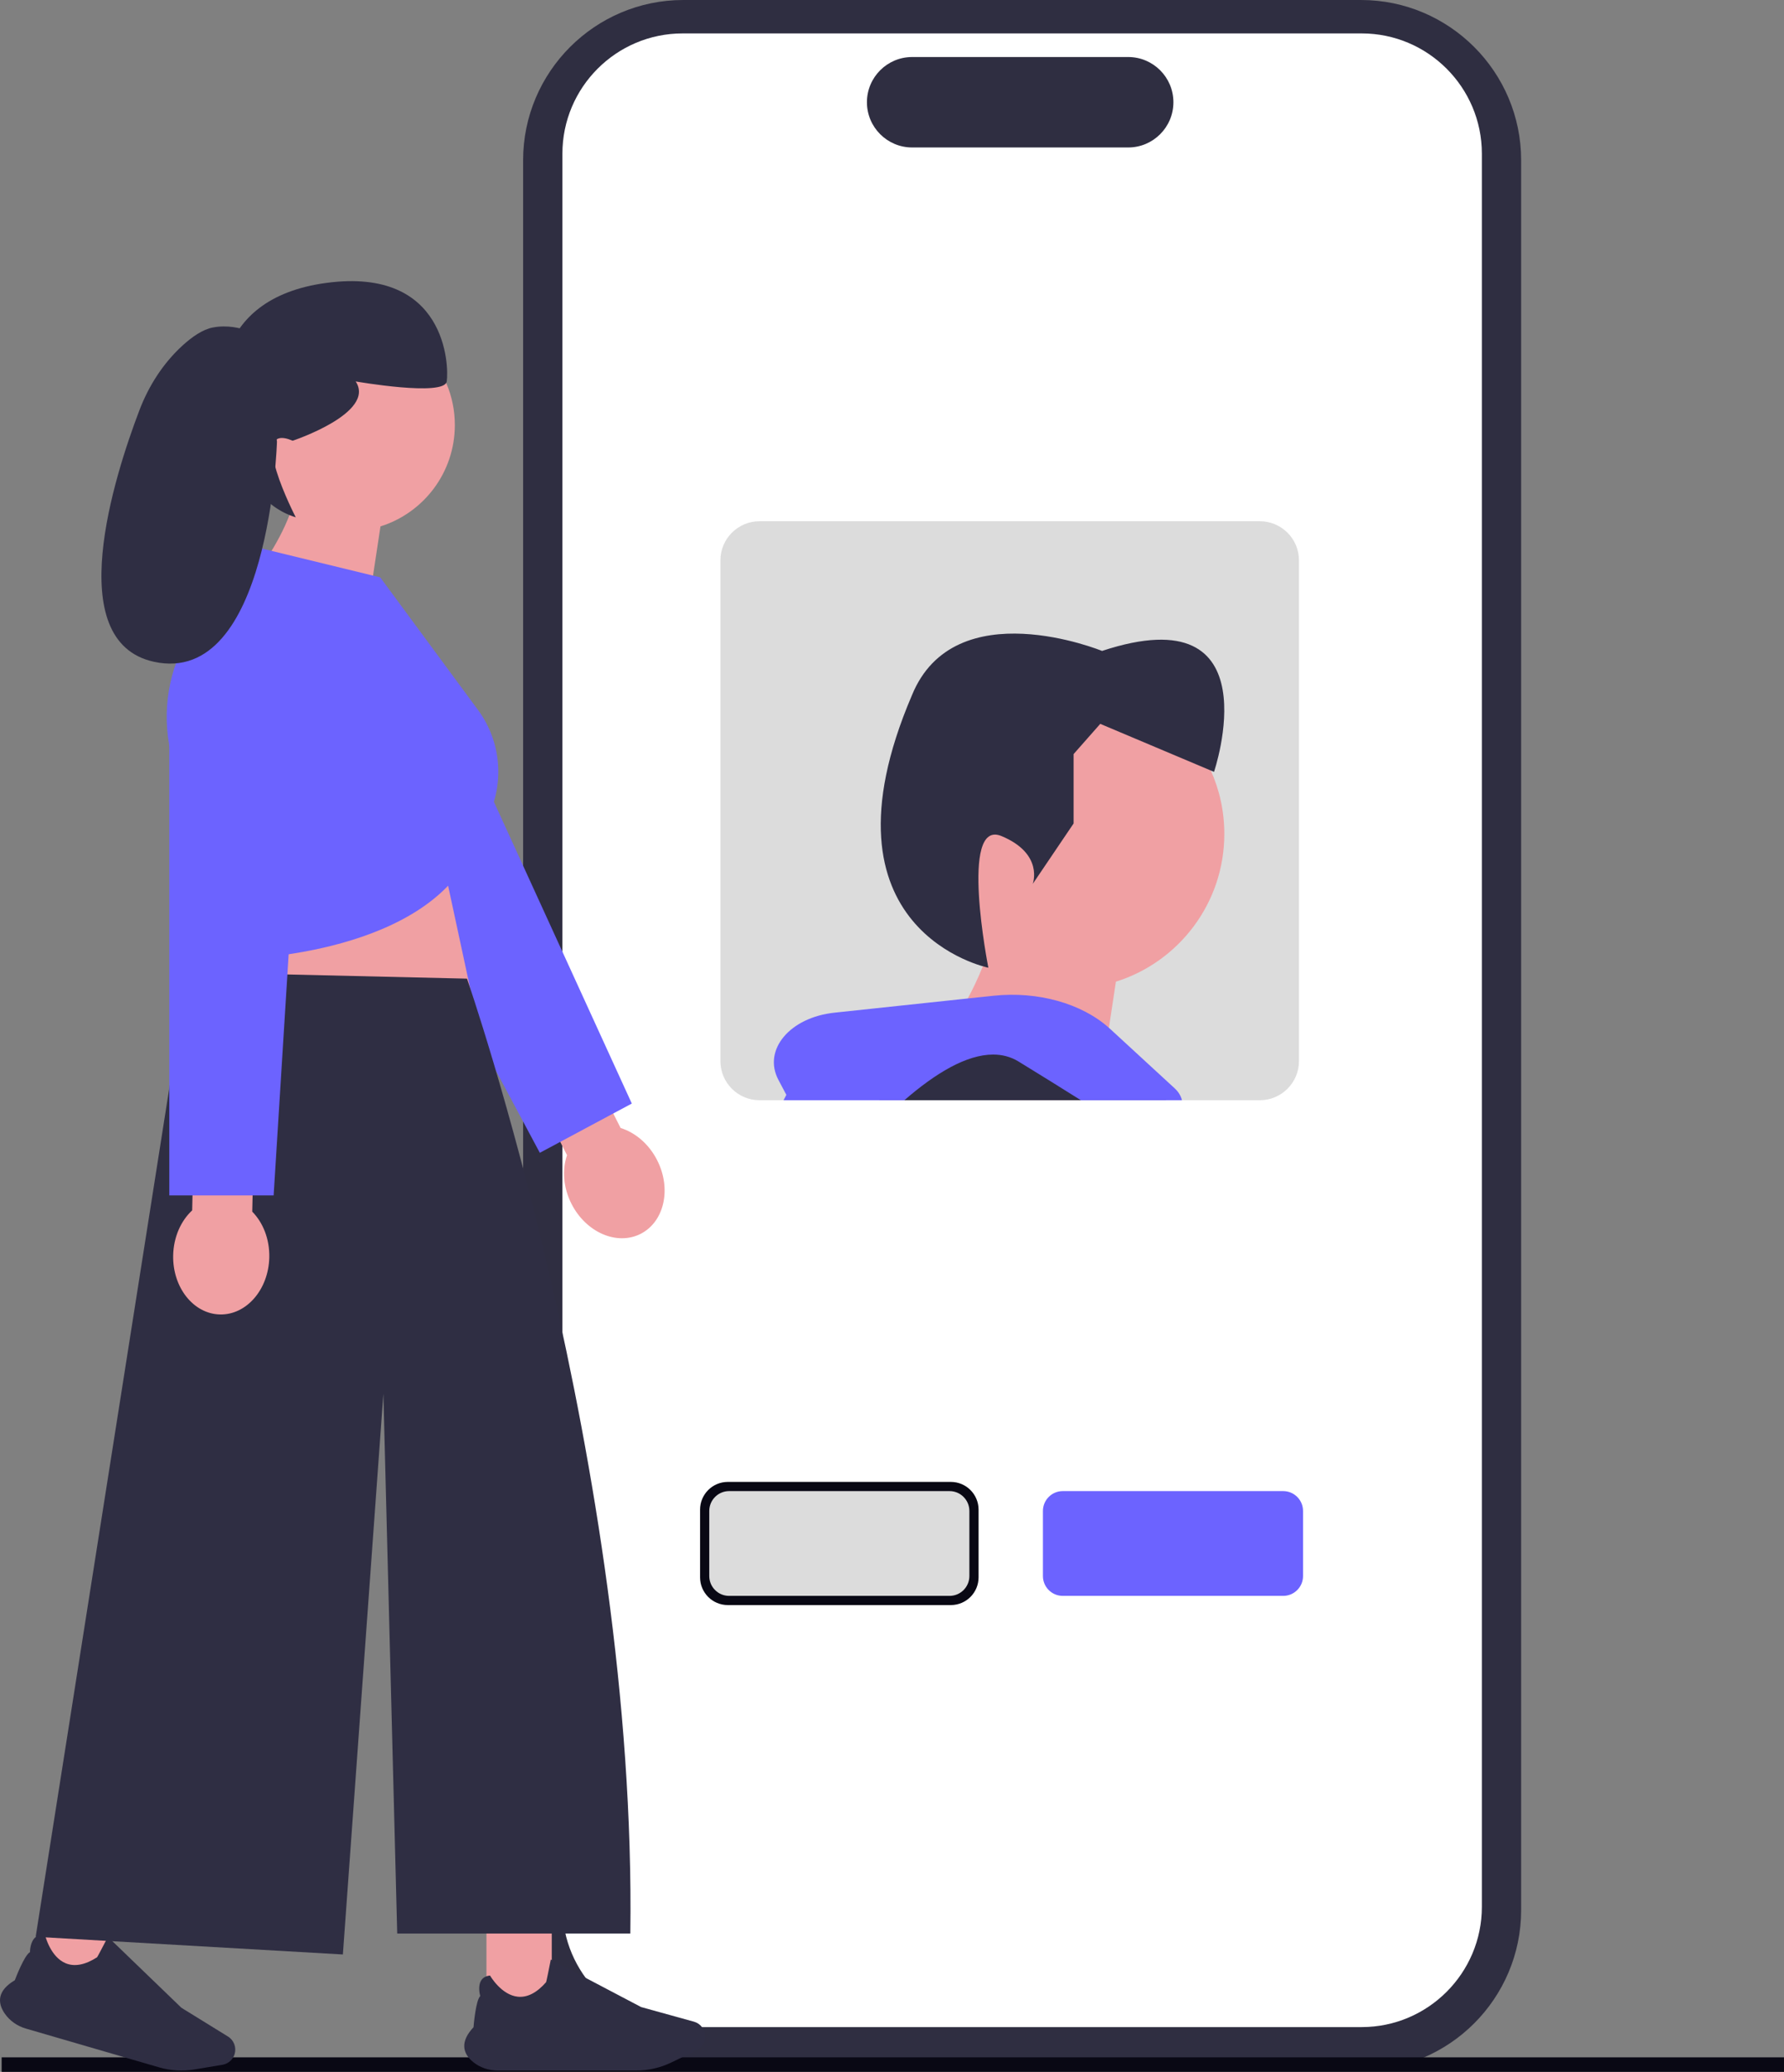 <svg width="112" height="130" viewBox="0 0 112 130" fill="none" xmlns="http://www.w3.org/2000/svg">
<rect x="0" y="0" width="112" height="130" fill="#808080" stroke="none"/>
<g clip-path="url(#clip0_25_1470)">
<path d="M85.444 129.906H42.896C37.352 129.906 32.841 125.394 32.841 119.849V10.057C32.841 4.511 37.352 0 42.896 0H85.444C90.988 0 95.498 4.511 95.498 10.057V119.849C95.498 125.394 90.988 129.906 85.444 129.906Z" fill="#2F2E41"/>
<path d="M85.487 127.192H42.852C38.692 127.192 35.308 123.806 35.308 119.646V9.643C35.308 5.482 38.692 2.097 42.852 2.097H85.487C89.647 2.097 93.032 5.482 93.032 9.643V119.646C93.032 123.806 89.647 127.192 85.487 127.192Z" fill="white"/>
<path d="M70.831 9.253H57.263C55.699 9.253 54.426 7.98 54.426 6.415C54.426 4.85 55.699 3.578 57.263 3.578H70.831C72.395 3.578 73.667 4.85 73.667 6.415C73.667 7.98 72.395 9.253 70.831 9.253Z" fill="#2F2E41"/>
<path d="M112 129.84H0.103" stroke="#090814" stroke-width="1.5" stroke-miterlimit="10"/>
<path d="M80.642 93.734H66.638C66.091 93.734 65.648 94.178 65.648 94.725V98.971C65.648 99.518 66.091 99.962 66.638 99.962H80.642C81.189 99.962 81.632 99.518 81.632 98.971V94.725C81.632 94.178 81.189 93.734 80.642 93.734Z" fill="white"/>
<path d="M80.561 100.135H66.719C66.033 100.135 65.475 99.577 65.475 98.891V94.806C65.475 94.12 66.033 93.561 66.719 93.561H80.561C81.247 93.561 81.805 94.12 81.805 94.806V98.891C81.805 99.577 81.247 100.135 80.561 100.135Z" fill="#6C63FF"/>
<path d="M59.695 93.734H45.691C45.144 93.734 44.701 94.178 44.701 94.725V98.971C44.701 99.518 45.144 99.962 45.691 99.962H59.695C60.242 99.962 60.685 99.518 60.685 98.971V94.725C60.685 94.178 60.242 93.734 59.695 93.734Z" fill="white" stroke="#090814" stroke-width="1.5" stroke-miterlimit="10"/>
<path d="M59.614 100.135H45.772C45.086 100.135 44.528 99.577 44.528 98.891V94.806C44.528 94.12 45.086 93.561 45.772 93.561H59.614C60.3 93.561 60.858 94.12 60.858 94.806V98.891C60.858 99.577 60.3 100.135 59.614 100.135Z" fill="#DCDCDC"/>
<path d="M79.09 32.705H47.687C46.328 32.705 45.227 33.806 45.227 35.165V66.575C45.227 67.934 46.328 69.035 47.687 69.035H79.09C80.448 69.035 81.55 67.934 81.55 66.575V35.165C81.55 33.806 80.448 32.705 79.09 32.705Z" fill="#DCDCDC"/>
<path d="M76.863 52.324C76.863 56.675 74.001 60.358 70.057 61.596L69.618 64.491L69.29 66.669L68.934 69.035H62.205L59.7 66.948L58.601 66.033C58.601 66.033 59.036 65.476 59.614 64.586H59.618C59.967 64.048 60.373 63.388 60.758 62.65C61.094 62.023 61.422 61.338 61.701 60.632C61.726 60.562 61.754 60.493 61.779 60.423C59.159 58.684 57.429 55.707 57.429 52.324C57.429 46.956 61.779 42.604 67.146 42.604C71.094 42.604 74.498 44.962 76.014 48.346C76.56 49.56 76.863 50.905 76.863 52.324Z" fill="#F0A0A3"/>
<path d="M62.049 60.721C62.049 60.721 60.196 51.344 62.874 52.46C65.552 53.576 64.835 55.463 64.835 55.463L67.401 51.669V47.316L69.075 45.419L76.216 48.432C76.216 48.432 80.01 37.271 69.187 40.843C69.187 40.843 59.925 37.048 57.248 43.633C50.899 58.466 62.049 60.721 62.049 60.721Z" fill="#2F2E43"/>
<path d="M73.206 69.035H55.185L59.081 65.053C59.249 64.881 59.425 64.729 59.614 64.586H59.618C61.032 63.523 62.951 63.347 64.554 64.188L69.29 66.669L73.16 68.699L73.206 69.035Z" fill="#2F2E43"/>
<path d="M74.202 69.035H67.859C66.658 68.281 65.313 67.444 63.94 66.603C63.448 66.304 62.91 66.169 62.349 66.169C61.512 66.169 60.61 66.464 59.7 66.948C58.716 67.473 57.72 68.215 56.777 69.035H49.191L49.368 68.699L48.868 67.756C47.875 65.877 49.585 63.835 52.398 63.54L60.758 62.65L62.39 62.478C65.145 62.187 67.9 62.958 69.618 64.491C69.643 64.512 69.668 64.537 69.692 64.557L73.743 68.285C73.989 68.51 74.141 68.769 74.202 69.035Z" fill="#6C63FF"/>
<path d="M38.962 70.777L36.039 65.014L32.675 66.722L35.598 72.484C35.286 73.392 35.355 74.507 35.876 75.533C36.788 77.329 38.731 78.174 40.217 77.42C41.703 76.665 42.17 74.598 41.258 72.802C40.737 71.775 39.879 71.061 38.962 70.777Z" fill="#F0A0A3"/>
<path d="M19.121 44.723L33.89 72.334L39.665 69.243L26.727 40.952" fill="#6C63FF"/>
<path d="M27.189 51.194L31.215 69.894L13.67 70.506C13.67 70.506 15.969 57.519 15.153 55.275L27.189 51.194Z" fill="#F0A0A3"/>
<path d="M30.54 126.187H34.64V120.783H30.54V126.187Z" fill="#F0A0A3"/>
<path d="M29.71 129.388C29.36 129.104 29.17 128.787 29.148 128.445C29.122 128.055 29.317 127.636 29.728 127.2C29.738 127.075 29.866 125.521 30.15 125.243C30.126 125.159 29.981 124.608 30.219 124.25C30.331 124.081 30.511 123.983 30.755 123.958L30.765 123.957L30.77 123.966C30.777 123.978 31.469 125.18 32.51 125.286C33.106 125.346 33.704 125.039 34.285 124.373C34.306 124.324 34.47 123.512 34.576 122.975L34.581 122.954L40.251 125.935L43.565 126.852C43.982 126.967 44.273 127.35 44.273 127.782C44.273 128.151 44.058 128.492 43.726 128.652L42.119 129.424C41.448 129.747 40.7 129.917 39.955 129.917H31.24C30.676 129.917 30.132 129.729 29.71 129.388Z" fill="#2F2E43"/>
<path d="M1.992 123.507L5.929 124.653L7.438 119.463L3.502 118.318L1.992 123.507Z" fill="#F0A0A3"/>
<path d="M0.301 126.348C0.044 125.978 -0.049 125.62 0.024 125.286C0.109 124.904 0.413 124.556 0.93 124.253C0.974 124.135 1.53 122.679 1.881 122.491C1.882 122.405 1.896 121.835 2.224 121.557C2.379 121.427 2.579 121.383 2.82 121.426L2.831 121.428L2.833 121.439C2.837 121.452 3.165 122.8 4.135 123.192C4.691 123.416 5.35 123.289 6.095 122.811C6.128 122.77 6.513 122.037 6.765 121.55L6.775 121.531L11.387 125.978L14.313 127.784C14.681 128.011 14.853 128.46 14.733 128.875C14.63 129.229 14.328 129.497 13.965 129.557L12.206 129.85C11.472 129.973 10.705 129.927 9.99 129.719L1.622 127.284C1.08 127.127 0.611 126.794 0.301 126.348Z" fill="#2F2E43"/>
<path d="M11.775 60.998L29.319 61.406C29.319 61.406 39.98 92.143 39.572 121.322H24.937L24.068 87.45L21.526 122.636L2.24 121.526L11.775 60.998Z" fill="#2F2E43"/>
<path d="M28.555 26.668C28.555 22.986 25.571 20.002 21.89 20.002C18.209 20.002 15.225 22.986 15.225 26.668C15.225 28.988 16.411 31.031 18.209 32.225C17.448 34.264 16.029 36.072 16.029 36.072L22.597 41.547L23.886 33.03C26.592 32.182 28.555 29.654 28.555 26.668Z" fill="#F0A0A3"/>
<path d="M23.87 36.227L16.322 34.39L11.484 40.587C10.332 42.938 10.15 45.649 10.978 48.133L14.99 60.172C14.99 60.172 27.23 59.968 29.882 52.826L30.642 51.242C31.681 49.076 31.445 46.515 30.029 44.575L23.87 36.227Z" fill="#6C63FF"/>
<path d="M15.836 76.027L15.976 69.567L12.205 69.485L12.065 75.945C11.361 76.599 10.897 77.614 10.872 78.765C10.828 80.779 12.143 82.44 13.81 82.477C15.476 82.513 16.862 80.909 16.906 78.896C16.931 77.745 16.511 76.71 15.836 76.027Z" fill="#F0A0A3"/>
<path d="M10.629 43.692V75.007H17.179L19.114 43.957" fill="#6C63FF"/>
<path d="M18.375 27.654C18.375 27.654 23.624 25.912 22.33 23.934C22.33 23.934 27.902 24.905 28.046 23.934C28.189 22.964 28.046 16.744 20.497 17.75C12.948 18.757 13.955 25.085 13.955 25.085C13.955 25.085 14.506 31.202 18.568 32.46C18.568 32.46 15.427 26.395 18.375 27.654Z" fill="#2F2E43"/>
<path d="M16.72 21.324C16.72 21.324 15.17 20.204 13.362 20.549C12.729 20.669 12.059 21.133 11.455 21.684C10.241 22.795 9.339 24.202 8.753 25.74C7.172 29.885 3.855 40.252 9.659 41.523C16.936 43.116 17.388 27.719 17.388 27.719L16.72 21.324Z" fill="#2F2E43"/>
</g>
<defs>
<clipPath id="clip0_25_1470">
<rect width="112" height="130" fill="white"/>
</clipPath>
</defs>
</svg>
